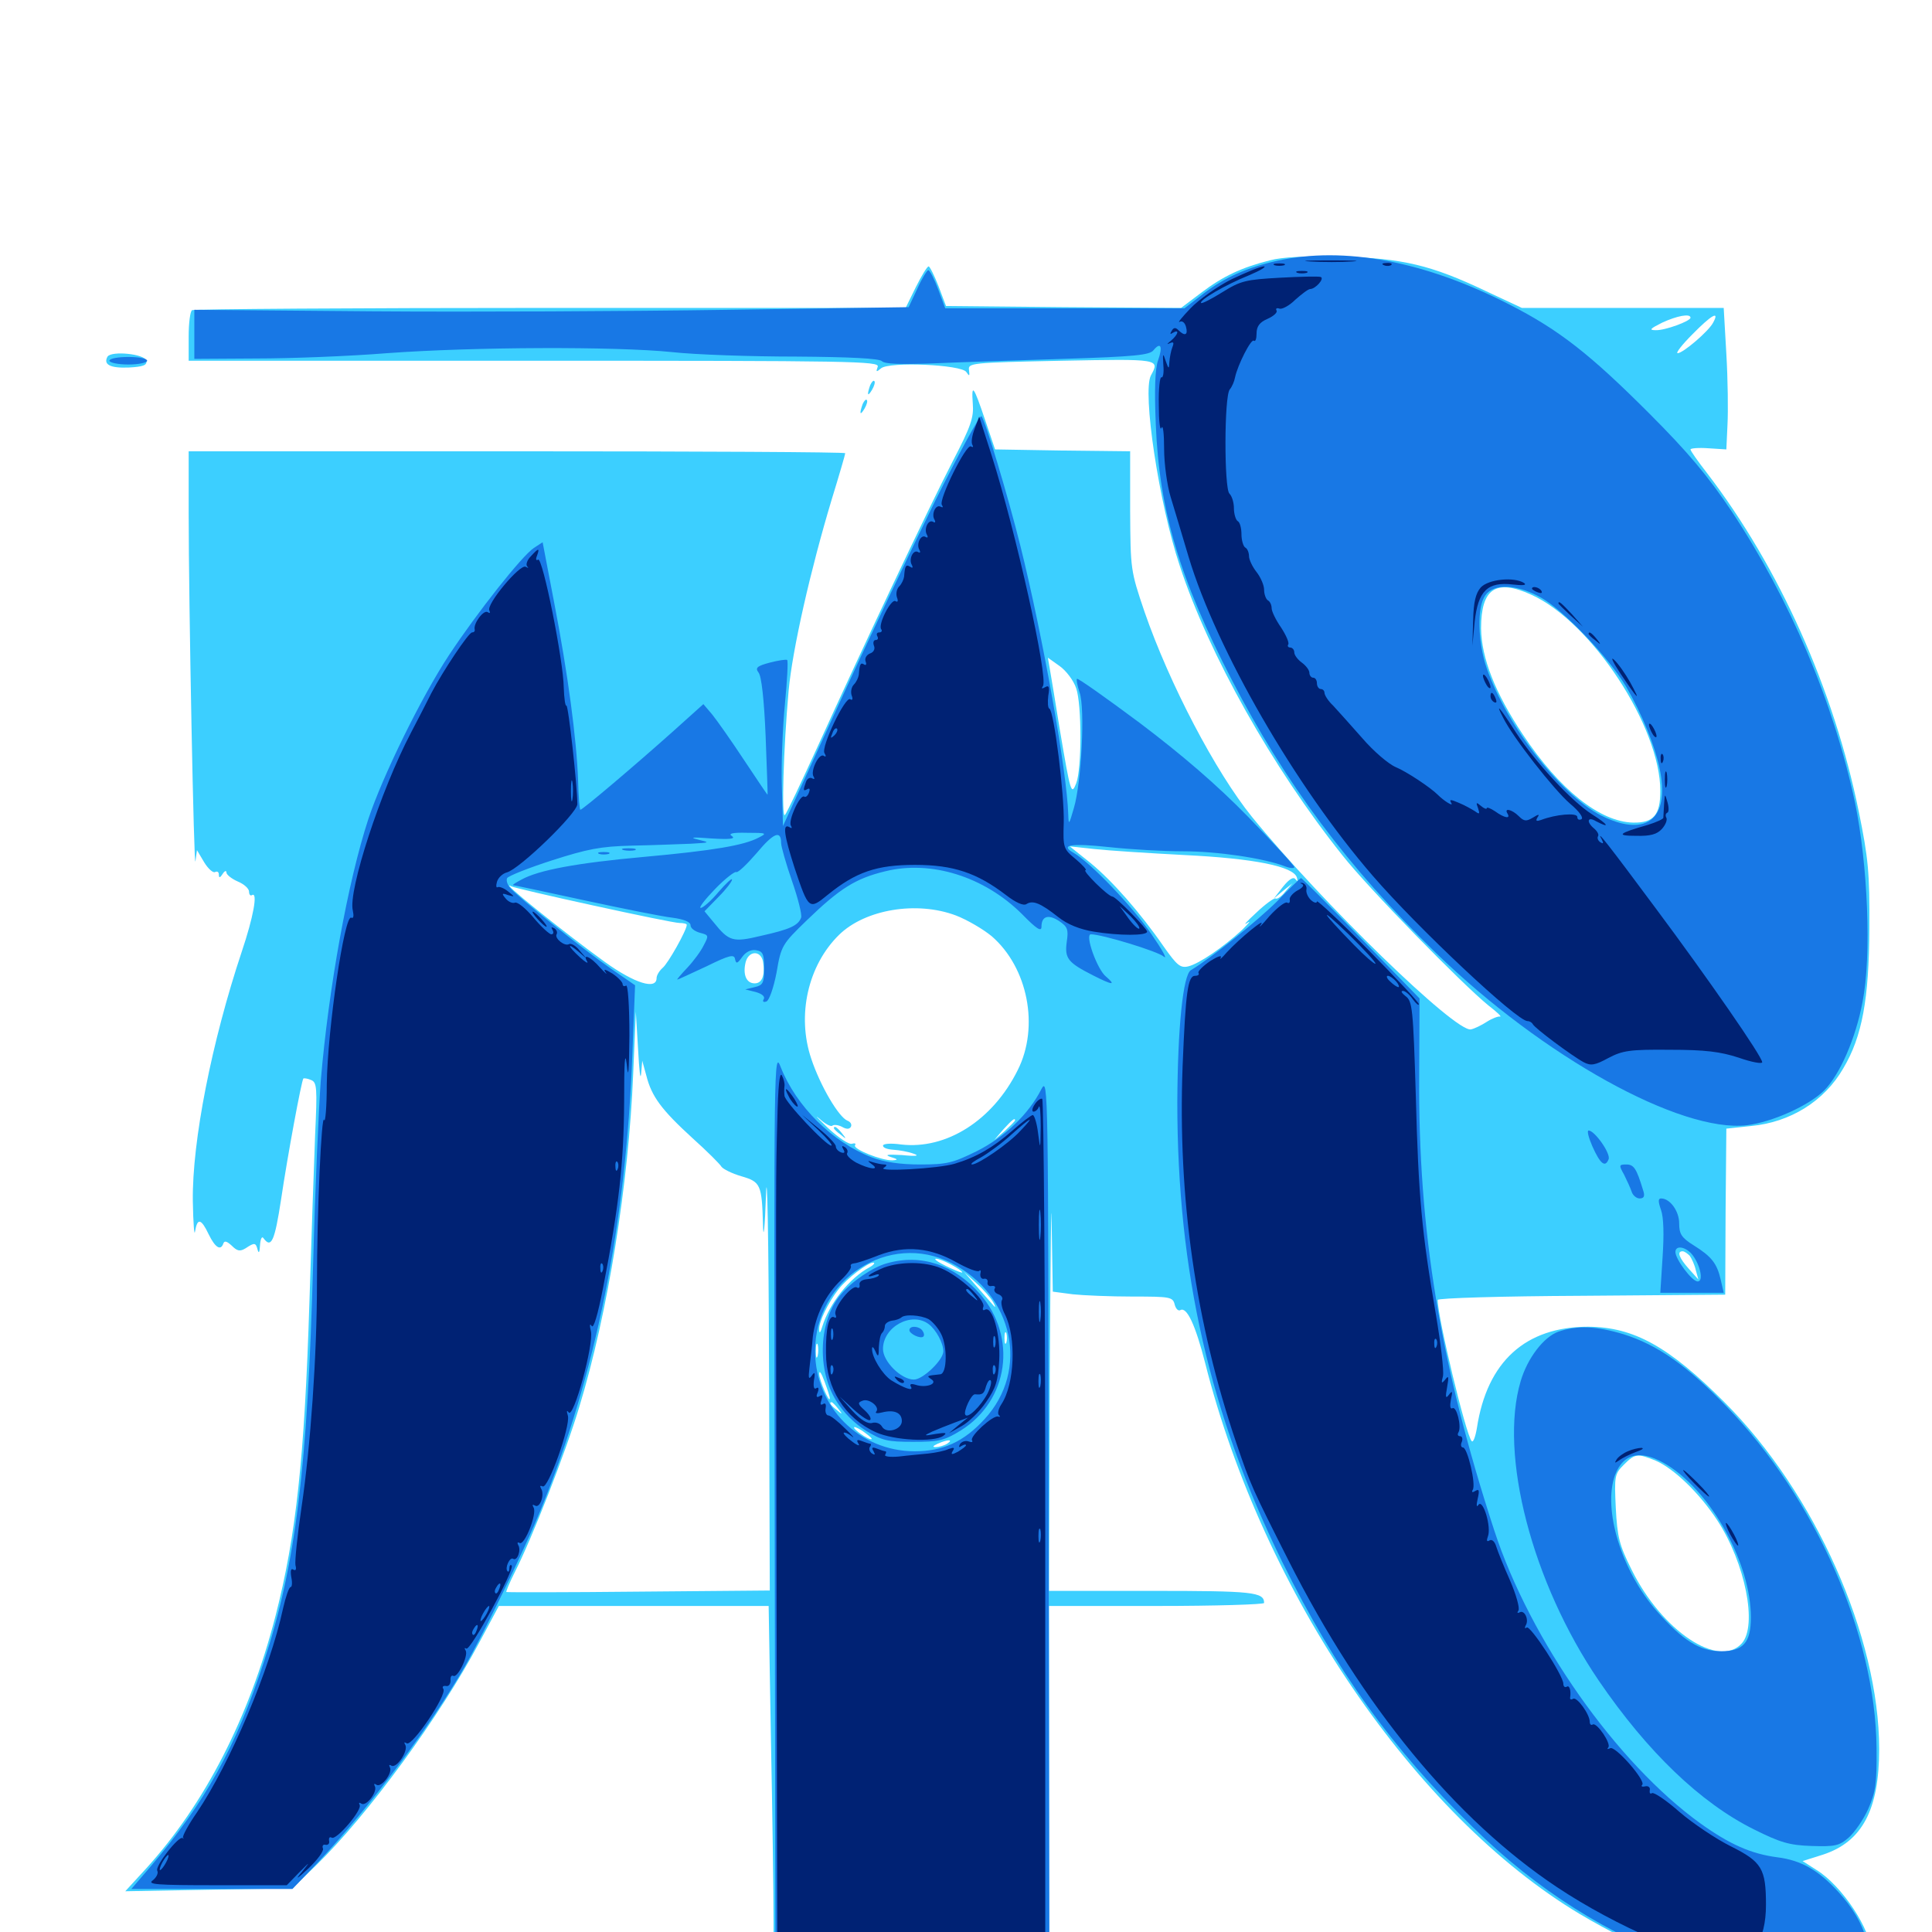 <svg xmlns="http://www.w3.org/2000/svg" viewBox="0 -1000 1000 1000">
	<path fill="#3ccfff" d="M657.227 -865.234C642.578 -861.523 633.008 -857.031 621.68 -848.438L611.328 -840.625L550.586 -841.016L489.648 -841.602L485.742 -851.953C483.594 -857.422 481.25 -862.109 480.664 -862.109C479.883 -862.109 476.953 -857.227 474.023 -851.367L468.75 -840.625H284.961C183.789 -840.625 100.391 -840.039 99.414 -839.453C98.438 -838.867 97.656 -832.812 97.656 -825.781V-813.281H276.562C441.602 -813.281 455.469 -813.086 454.297 -810.156C453.32 -807.422 453.516 -807.227 456.055 -809.375C460.352 -812.891 497.656 -811.328 500.195 -807.422C501.758 -805.078 501.953 -805.273 501.562 -808.398C500.977 -812.109 502.344 -812.305 549.414 -813.281C600.391 -814.258 600.391 -814.258 595.703 -805.664C591.211 -797.07 599.805 -739.453 610.742 -706.836C625.781 -661.133 658.594 -602.734 694.727 -557.422C708.398 -540.039 757.031 -490.43 770.508 -479.492C774.805 -476.172 777.539 -473.633 776.367 -473.828C775.391 -474.023 772.266 -472.852 769.531 -471.094C766.797 -469.336 763.281 -467.578 761.328 -467.188C753.32 -465.625 684.375 -532.617 648.047 -577.148C629.102 -600.586 605.273 -646.094 592.383 -683.398C585.156 -704.688 585.156 -705.273 584.961 -735.547V-766.406L550 -766.797L515.039 -767.383L509.961 -782.422C503.906 -800.391 502.734 -801.953 503.516 -791.016C504.102 -783.984 502.539 -779.297 493.164 -761.328C480.664 -737.109 446.484 -664.844 423.438 -614.062C414.844 -595.312 407.227 -579.102 406.25 -578.125C404.492 -576.367 405.469 -612.109 408.203 -642.578C410.156 -663.867 419.531 -705.078 430.469 -741.406C434.375 -754.102 437.5 -764.844 437.5 -765.43C437.5 -766.016 361.133 -766.406 267.578 -766.406H97.656V-734.57C97.656 -687.695 100.391 -547.656 101.172 -554.297L101.953 -559.961L105.664 -553.711C107.812 -550.195 110.352 -548.047 111.328 -548.633C112.5 -549.219 113.281 -548.633 113.281 -547.266C113.281 -545.508 113.867 -545.508 115.234 -547.656C116.211 -549.219 117.188 -549.609 117.188 -548.438C117.188 -547.266 119.922 -545.117 123.047 -543.75C126.367 -542.383 128.906 -540.039 128.906 -538.477C128.906 -536.914 129.688 -536.133 130.469 -536.719C133.594 -538.477 131.055 -525 125.195 -507.617C109.57 -460.742 99.414 -409.375 99.805 -378.32C100 -366.797 100.586 -359.57 100.977 -362.695C102.148 -369.727 104.102 -369.336 108.008 -361.133C111.328 -354.297 114.258 -352.344 115.625 -356.445C116.211 -358.008 117.578 -357.422 119.922 -355.273C122.852 -352.344 124.219 -352.148 127.148 -353.906C131.836 -357.031 132.422 -356.836 133.398 -352.93C133.984 -350.977 134.375 -351.953 134.57 -355.273C134.766 -358.594 135.547 -360.352 136.328 -359.18C140.43 -353.516 142.188 -357.617 145.508 -379.297C148.828 -401.758 156.055 -440.625 157.031 -441.797C157.422 -441.992 159.18 -441.797 160.938 -441.016C164.062 -439.844 164.258 -437.109 163.086 -412.109C162.5 -397.07 161.133 -358.203 160.156 -325.977C157.617 -245.508 153.32 -205.273 142.578 -163.477C128.906 -110.742 106.055 -66.406 75.586 -32.812L64.844 -21.094L108.008 -21.875L151.367 -22.656L163.672 -34.57C190.234 -60.352 227.93 -111.914 248.047 -149.805L258.203 -168.75H327.93H397.852L399.023 -100C399.805 -62.109 400.391 -19.336 400.391 -5.273V20.703H471.68H542.969V-74.023V-168.75H598.633C629.297 -168.75 654.297 -169.531 654.297 -170.312C654.297 -175.977 648.438 -176.562 596.289 -176.562H542.969L543.359 -289.453C543.75 -351.367 544.141 -386.133 544.336 -366.797L544.922 -331.445L555.273 -330.078C560.742 -329.492 574.805 -328.906 586.133 -328.906C605.664 -328.906 607.031 -328.711 608.008 -324.805C608.594 -322.461 609.961 -321.289 610.938 -321.875C614.258 -323.828 618.75 -314.258 623.828 -294.336C653.906 -175.586 732.227 -60.547 817.578 -9.375C878.32 26.758 943.359 40.43 963.281 21.289C966.602 18.164 968.75 14.062 968.75 11.133C968.555 -0.977 953.516 -24.023 940.039 -32.227L933.008 -36.719L943.555 -40.039C963.867 -46.68 972.656 -63.281 972.656 -94.727C972.656 -152.734 939.453 -227.344 892.578 -274.219C863.672 -303.125 845.703 -313.086 822.07 -313.281C789.648 -313.281 769.727 -295.312 764.453 -260.938C763.672 -256.25 762.5 -253.125 761.719 -254.102C758.789 -257.227 744.141 -317.969 744.141 -327.148C744.141 -328.125 777.539 -329.102 818.555 -329.297L892.969 -329.883L893.164 -372.852L893.555 -415.82L906.445 -417.188C926.758 -419.141 944.336 -430.078 954.102 -447.07C963.867 -463.477 967.383 -482.812 967.578 -519.336C967.773 -548.633 966.992 -555.859 962.109 -579.883C949.219 -643.164 920.898 -706.445 883.594 -755.078C878.906 -761.133 875 -766.602 875 -767.383C875 -767.969 879.102 -768.359 884.375 -767.969L893.555 -767.383L894.141 -780.078C894.531 -787.109 894.336 -803.516 893.555 -816.797L892.188 -840.625H839.844H787.695L769.336 -849.219C740.625 -862.891 726.172 -866.211 694.336 -867.188C675.781 -867.578 663.867 -866.992 657.227 -865.234ZM875 -835.547C875 -833.789 861.719 -828.906 857.031 -829.102C853.32 -829.102 854.102 -829.883 860.352 -833.008C867.969 -836.523 875 -837.891 875 -835.547ZM886.719 -833.008C884.375 -828.516 871.094 -817.188 868.359 -817.188C867.188 -817.188 870.703 -821.68 875.977 -826.953C885.938 -837.109 890.234 -839.453 886.719 -833.008ZM792.578 -692.188C823.828 -678.125 859.375 -623.828 859.375 -590.625C859.375 -578.125 855.859 -574.023 845.312 -574.219C828.125 -574.609 807.227 -591.211 788.281 -619.727C773.828 -641.406 766.797 -659.375 766.602 -674.805C766.602 -695.312 774.219 -700.586 792.578 -692.188ZM557.031 -643.75C559.961 -635.352 559.961 -601.953 557.031 -594.531C554.492 -588.086 554.102 -589.648 548.633 -621.875C546.289 -636.328 543.945 -650.781 543.359 -653.906L542.383 -659.57L548.438 -655.273C551.758 -652.93 555.664 -647.852 557.031 -643.75ZM613.281 -557.422C649.023 -555.664 669.727 -551.562 671.289 -545.703C671.875 -543.75 671.68 -543.555 670.508 -544.922C669.531 -546.289 667.383 -545.117 664.062 -541.016L659.375 -534.961L664.062 -538.867L668.945 -542.773L665.234 -538.477C663.281 -535.938 660.938 -534.375 660.156 -534.961C659.57 -535.352 654.883 -532.031 650.195 -527.539C645.312 -523.047 643.164 -520.703 645.508 -522.266C647.852 -523.828 646.484 -522.266 642.773 -518.555C633.203 -509.766 620.703 -501.172 615.039 -499.805C610.938 -498.828 609.18 -500.391 602.539 -509.766C589.844 -528.125 575.586 -544.141 564.453 -553.32L553.711 -561.914L566.406 -560.547C573.438 -559.766 594.531 -558.398 613.281 -557.422ZM307.422 -531.25C329.688 -526.367 349.609 -522.266 351.758 -522.266C353.711 -522.266 355.469 -521.875 355.469 -521.289C355.469 -518.555 345.703 -501.172 342.969 -499.023C341.211 -497.461 339.844 -495.117 339.844 -493.75C339.844 -487.5 328.516 -491.016 313.281 -501.953C291.602 -517.578 257.227 -545.312 264.648 -541.211C265.82 -540.625 284.961 -536.133 307.422 -531.25ZM494.727 -526.172C500.391 -524.023 508.789 -519.141 513.281 -515.43C532.031 -499.219 538.086 -468.555 526.758 -446.094C513.867 -420.117 489.844 -404.883 466.406 -407.617C460.938 -408.398 457.031 -408.008 457.031 -407.031C457.031 -405.859 459.375 -405.078 462.5 -404.883C465.43 -404.688 469.922 -403.906 472.656 -402.93C476.172 -401.758 474.609 -401.367 466.797 -402.148C459.375 -402.539 457.617 -402.344 460.938 -401.172C464.844 -400 465.039 -399.609 461.914 -399.414C456.445 -399.219 441.211 -405.273 442.578 -407.227C443.164 -408.203 442.383 -408.398 441.016 -408.008C439.453 -407.422 433.984 -411.133 428.516 -416.211C423.047 -421.484 421.094 -423.438 424.219 -420.898C427.148 -418.164 430.273 -416.602 430.859 -417.383C431.641 -417.969 433.789 -417.773 435.742 -416.797C438.086 -415.43 439.648 -415.43 440.43 -416.797C441.016 -417.969 440.234 -419.336 438.672 -419.922C434.18 -421.68 424.609 -437.891 419.922 -451.953C412.305 -474.414 418.164 -500.391 434.375 -516.211C447.852 -529.297 474.414 -533.789 494.727 -526.172ZM394.922 -502.344C396.094 -495.312 394.531 -491.016 390.625 -491.016C386.328 -491.016 384.375 -495.508 385.938 -501.953C387.5 -508.008 393.75 -508.203 394.922 -502.344ZM331.836 -444.141L332.422 -450.977L334.57 -443.164C337.305 -432.422 342.383 -425.586 358.398 -410.938C366.016 -404.102 372.656 -397.461 373.438 -396.094C374.219 -394.922 378.906 -392.578 383.594 -391.211C393.75 -388.281 394.336 -386.914 394.922 -366.016C395.117 -357.422 395.898 -364.062 396.484 -381.641C397.07 -398.242 397.852 -358.984 398.047 -294.336L398.438 -176.758L330.664 -176.172C293.164 -175.781 262.5 -175.781 262.109 -175.977C261.719 -175.977 263.672 -180.664 266.406 -186.133C275.195 -203.32 292.773 -248.242 299.805 -271.68C314.648 -320.312 325.391 -387.305 327.734 -444.141L329.102 -476.367L330.273 -456.836C330.859 -446.094 331.445 -440.43 331.836 -444.141ZM525.391 -420.117C525.391 -419.727 523.047 -417.383 520.117 -414.648L514.648 -409.961L519.336 -415.43C523.828 -420.312 525.391 -421.68 525.391 -420.117ZM493.555 -400C494.336 -400.586 493.164 -401.172 491.016 -400.977C488.867 -400.977 488.281 -400.391 489.844 -399.805C491.211 -399.219 492.969 -399.414 493.555 -400ZM481.055 -397.852C483.398 -398.242 481.055 -398.633 475.586 -398.633C470.312 -398.633 468.164 -398.242 471.289 -397.852C474.219 -397.461 478.516 -397.461 481.055 -397.852ZM874.609 -350C875.586 -348.633 877.148 -345.312 877.734 -342.578L879.102 -337.695L874.219 -343.164C869.141 -348.828 867.773 -352.344 870.898 -352.344C871.875 -352.344 873.438 -351.172 874.609 -350ZM478.125 -349.023C481.055 -349.414 478.125 -349.805 471.68 -349.805C465.234 -349.805 462.891 -349.414 466.406 -349.023C469.922 -348.633 475.195 -348.633 478.125 -349.023ZM492.188 -345.508C495.508 -343.75 498.047 -341.992 498.047 -341.406C498.047 -340.625 486.523 -345.898 484.57 -347.656C482.617 -349.414 487.109 -348.242 492.188 -345.508ZM450.195 -344.141C439.648 -338.477 429.297 -325.391 425.586 -313.281C424.609 -309.961 424.023 -309.57 424.023 -311.914C423.828 -315.82 428.516 -325.586 433.984 -332.617C438.281 -338.281 449.219 -346.484 451.953 -346.484C453.125 -346.484 452.344 -345.312 450.195 -344.141ZM514.062 -325.977C515.234 -323.828 515.43 -323.047 514.453 -324.023C513.477 -325.195 509.57 -329.492 505.859 -333.789L499.023 -341.602L505.469 -335.742C509.18 -332.422 512.891 -328.125 514.062 -325.977ZM520.898 -305.078C520.312 -303.711 519.922 -304.688 519.922 -307.422C519.922 -310.156 520.312 -311.133 520.898 -309.961C521.289 -308.594 521.289 -306.25 520.898 -305.078ZM423.242 -298.242C422.656 -296.289 422.266 -297.461 422.266 -300.586C422.266 -303.906 422.656 -305.273 423.242 -304.102C423.633 -302.734 423.633 -300 423.242 -298.242ZM429.492 -276.172C429.492 -273.242 424.023 -285.547 424.023 -288.867C424.023 -291.016 425.195 -289.258 426.758 -284.961C428.32 -280.664 429.688 -276.758 429.492 -276.172ZM472.852 -288.281C476.758 -288.867 476.562 -289.258 471.094 -290.039C467.188 -290.625 465.43 -290.43 466.602 -289.258C467.578 -288.281 470.312 -287.891 472.852 -288.281ZM433.789 -270.898C436.328 -267.773 436.133 -267.578 433.203 -270.117C429.883 -272.656 428.906 -274.219 430.469 -274.219C430.859 -274.219 432.422 -272.656 433.789 -270.898ZM451.172 -255.273C451.172 -253.906 443.555 -258.594 442.188 -260.742C441.602 -261.914 443.164 -261.328 446.094 -259.57C448.828 -257.617 451.172 -255.859 451.172 -255.273ZM490.234 -252.734C488.672 -251.758 485.938 -250.977 484.375 -250.977C482.422 -250.977 482.812 -251.562 485.352 -252.734C490.625 -255.078 493.75 -255.078 490.234 -252.734ZM475.195 -249.414C476.367 -250 475.391 -250.391 472.656 -250.391C469.922 -250.391 468.945 -250 470.312 -249.414C471.484 -249.023 473.828 -249.023 475.195 -249.414ZM857.031 -243.945C866.406 -239.844 879.492 -227.344 888.867 -213.086C903.32 -191.016 909.766 -158.594 901.562 -149.414C889.648 -136.133 860.156 -155.859 844.531 -187.5C838.086 -200.391 837.109 -204.492 836.328 -219.531C835.547 -235.938 835.742 -237.109 840.43 -241.797C846.289 -247.656 847.461 -247.852 857.031 -243.945ZM431.641 -416.016C431.641 -415.625 433.203 -414.062 435.156 -412.695C438.086 -410.156 438.281 -410.352 435.742 -413.477C433.203 -416.602 431.641 -417.578 431.641 -416.016ZM55.664 -815.43C53.32 -811.328 57.031 -809.375 66.602 -809.766C74.023 -810.156 76.172 -810.938 75.781 -813.281C75 -816.797 57.812 -818.555 55.664 -815.43ZM450.391 -800.586C448.633 -795.508 449.023 -794.336 451.367 -798.242C452.539 -800.195 453.125 -802.344 452.539 -802.734C452.148 -803.32 451.172 -802.344 450.391 -800.586ZM446.484 -790.82C444.727 -785.742 445.117 -784.57 447.461 -788.477C448.633 -790.43 449.219 -792.578 448.633 -792.969C448.242 -793.555 447.266 -792.578 446.484 -790.82Z"/>
	<path fill="#1878e5" d="M661.133 -865.039C645.508 -861.523 633.789 -856.445 622.461 -847.656L613.086 -840.43H551.172H489.258L485.547 -850.391C483.594 -855.664 481.25 -860.156 480.469 -860.156C479.883 -860.156 477.148 -855.859 474.805 -850.586L470.312 -841.016L377.148 -839.648C325.977 -838.867 242.969 -838.477 192.383 -838.867L100.586 -839.648V-826.953V-814.258L132.812 -814.453C150.586 -814.453 180.859 -815.625 200.195 -817.188C245.508 -820.508 318.945 -820.703 347.656 -817.773C359.961 -816.406 389.062 -815.43 412.109 -815.43C440.234 -815.234 455.078 -814.453 456.445 -813.086C458.008 -811.523 466.406 -811.328 482.812 -811.914C495.898 -812.5 526.562 -813.477 550.781 -814.258C587.5 -815.43 595.117 -816.211 597.07 -818.75C600.781 -823.242 601.953 -820.703 599.414 -813.477C597.852 -809.18 597.461 -798.047 598.242 -780.273C600 -735.742 610.547 -700.391 637.5 -648.242C665.234 -594.531 697.656 -550.977 743.359 -506.641C798.828 -452.93 869.727 -413.672 904.102 -417.578C917.188 -419.141 936.328 -427.734 944.141 -435.547C952.344 -443.75 960.547 -462.695 964.062 -481.445C968.75 -505.469 966.797 -552.344 960.156 -584.57C949.023 -636.719 926.367 -690.039 896.289 -735.352C883.984 -753.711 873.633 -766.016 853.516 -786.133C823.047 -816.602 807.227 -829.102 781.25 -842.383C737.5 -864.844 695.703 -872.656 661.133 -865.039ZM798.047 -690.43C809.766 -683.594 832.422 -659.961 841.602 -644.727C849.805 -630.664 857.031 -613.086 859.375 -600.391C863.867 -576.367 852.344 -566.992 830.664 -576.953C809.375 -586.523 780.078 -623.633 769.531 -654.102C764.844 -667.773 764.453 -685.742 768.75 -691.797C773.242 -698.242 785.352 -697.656 798.047 -690.43ZM56.641 -813.281C56.641 -812.305 61.133 -811.328 66.406 -811.328C71.875 -811.328 76.172 -812.305 76.172 -813.281C76.172 -814.453 71.875 -815.234 66.406 -815.234C61.133 -815.234 56.641 -814.453 56.641 -813.281ZM483.984 -740.625C471.68 -715.625 448.828 -667.578 433.398 -633.789L405.273 -572.461L404.688 -592.773C404.297 -603.906 405.078 -623.047 406.25 -635.352C407.422 -647.461 408.008 -658.008 407.422 -658.398C407.031 -658.789 402.93 -658.203 398.438 -657.031C391.797 -655.273 390.82 -654.297 392.578 -651.953C394.141 -650.195 395.508 -637.891 396.289 -618.945C396.875 -602.344 397.461 -588.672 397.266 -588.672C397.07 -588.672 391.602 -596.875 384.961 -606.836C378.516 -616.602 371.094 -627.148 368.555 -630.273L364.062 -635.547L348.633 -621.68C328.516 -603.711 301.562 -580.859 300.391 -580.859C300 -580.859 299.414 -587.695 299.219 -596.094C298.438 -617.578 293.945 -651.172 286.914 -687.695L280.859 -719.336L276.367 -716.406C270.312 -712.5 246.875 -682.812 232.422 -660.938C217.969 -639.062 197.852 -597.852 190.625 -575.977C180.078 -543.75 170.117 -488.867 166.016 -440.43C165.039 -427.344 163.086 -385.156 162.109 -346.68C159.18 -239.844 153.125 -190.234 136.523 -139.648C122.07 -95.703 106.445 -67.383 77.539 -33.398L67.969 -22.266H109.766H151.367L164.844 -36.328C190.43 -63.477 223.047 -106.836 240.625 -137.5C250.586 -154.883 271.289 -197.461 279.883 -218.555C308.398 -288.672 324.023 -366.016 327.344 -455.078L328.711 -490.039L316.211 -498.633C301.562 -508.789 267.773 -535.938 264.062 -540.43C262.5 -542.188 261.914 -544.531 262.5 -545.508C263.281 -546.68 273.633 -550.781 285.742 -554.688C304.102 -560.547 310.742 -561.914 327.148 -562.305C337.891 -562.5 351.562 -563.086 357.422 -563.281C367.578 -563.867 367.773 -563.867 361.328 -565.43C356.445 -566.602 358.594 -566.797 368.164 -566.016C377.734 -565.43 380.859 -565.82 378.906 -567.188C376.758 -568.555 378.906 -569.141 386.719 -568.945C396.875 -568.945 397.266 -568.75 392.578 -566.406C385.156 -562.5 369.727 -559.766 333.008 -556.445C298.438 -553.32 278.711 -549.609 269.922 -544.727C266.992 -543.164 265.039 -541.992 265.625 -541.797C266.211 -541.797 282.812 -538.281 302.539 -533.984C322.461 -529.688 342.773 -525.586 348.047 -525C353.906 -524.219 357.422 -522.852 357.422 -521.094C357.422 -519.531 359.57 -517.969 362.305 -517.188C366.797 -516.016 366.992 -515.82 364.258 -510.742C362.891 -507.812 358.984 -502.539 355.859 -499.219C352.539 -495.703 350.195 -492.969 350.586 -492.969C350.977 -492.969 357.617 -496.094 365.625 -499.805C377.539 -505.664 380.078 -506.25 380.469 -503.516C381.055 -500.977 381.641 -501.172 384.18 -504.688C385.938 -507.227 388.672 -508.594 391.211 -508.203C394.922 -507.617 395.508 -506.25 395.508 -498.828C395.508 -491.211 394.922 -490.039 390.625 -489.062L385.742 -487.891L391.211 -486.523C394.531 -485.547 396.094 -484.18 395.312 -482.812C394.531 -481.641 395.117 -481.055 396.68 -481.641C398.047 -482.031 400.391 -488.477 401.953 -496.68C404.297 -510.547 404.883 -511.328 417.578 -523.633C434.57 -540.039 442.773 -545.312 458.203 -549.023C482.031 -554.883 509.375 -546.289 528.906 -526.953C536.523 -519.141 539.062 -517.578 539.062 -520.312C539.062 -525.781 542.578 -526.953 548.242 -523.242C552.539 -520.312 553.125 -518.945 552.148 -512.5C550.977 -503.906 552.734 -501.758 565.82 -495.117C575.781 -490.039 577.93 -489.844 572.461 -494.531C567.969 -498.047 561.328 -516.406 564.648 -516.406C570.312 -516.406 599.219 -507.617 602.344 -504.883C604.492 -503.125 601.562 -508.398 595.898 -516.602C586.328 -530.664 564.258 -553.711 555.664 -558.594C548.438 -562.695 554.297 -563.672 574.219 -561.523C584.961 -560.352 602.148 -559.375 612.305 -559.375C630.078 -559.375 653.711 -555.859 664.648 -551.758C667.578 -550.586 669.922 -550.391 669.922 -551.172C669.922 -551.953 659.18 -563.672 646.094 -577.148C629.688 -593.945 611.914 -609.18 590.234 -625.586C572.656 -638.672 557.812 -649.219 557.422 -648.633C557.031 -648.242 557.617 -645.117 558.789 -641.602C561.719 -633.398 559.766 -595.117 555.859 -581.836C553.32 -573.047 553.125 -572.656 552.93 -578.32C552.344 -600 539.844 -670.508 528.125 -717.578C521.68 -743.359 509.961 -782.422 508.008 -784.57C507.227 -785.352 496.484 -765.625 483.984 -740.625ZM404.297 -563.672C404.297 -561.914 406.836 -552.93 409.961 -543.945C413.086 -534.961 415.234 -526.367 414.648 -525C413.086 -520.898 408.789 -518.945 393.945 -515.625C379.297 -512.109 377.344 -512.695 369.336 -522.656L364.648 -528.32L371.875 -535.742C375.781 -539.648 378.906 -543.75 378.906 -544.727C378.906 -545.703 375.781 -542.773 371.875 -538.281C368.164 -533.789 363.867 -530.078 362.695 -530.078C361.523 -530.078 364.844 -534.375 370.117 -539.844C375.195 -545.117 380.273 -549.023 381.055 -548.633C381.836 -548.047 386.523 -552.539 391.602 -558.398C400.391 -568.945 404.297 -570.508 404.297 -563.672ZM322.852 -559.961C320.898 -560.547 322.07 -560.938 325.195 -560.938C328.516 -560.938 329.883 -560.547 328.711 -559.961C327.344 -559.57 324.609 -559.57 322.852 -559.961ZM310.156 -558.008C308.789 -558.594 309.766 -558.984 312.5 -558.984C315.234 -558.984 316.211 -558.594 315.039 -558.008C313.672 -557.617 311.328 -557.617 310.156 -558.008ZM661.133 -533.594C650.977 -523.438 626.367 -503.711 616.406 -497.852C612.305 -495.312 609.57 -467.969 609.375 -429.492C609.375 -341.602 626.172 -267.969 663.867 -191.211C691.211 -135.742 720.898 -94.336 762.5 -54.102C795.508 -21.68 832.227 1.367 873.633 16.406C913.281 30.859 950.977 32.617 963.086 20.508C970.898 12.695 966.211 -4.688 951.562 -20.703C941.406 -31.836 932.422 -37.109 919.922 -38.672C906.445 -40.43 895.312 -45.312 880.078 -56.25C836.719 -87.5 791.992 -150.977 773.438 -207.812C745.312 -294.141 733.984 -363.281 734.57 -443.75L734.766 -483.203L704.297 -514.453C687.695 -531.641 673.633 -545.703 673.438 -545.508C673.047 -545.508 667.578 -540.234 661.133 -533.594ZM400.977 -218.75L401.367 19.336L472.266 20.117L543.164 21.094L542.773 -210.938C542.578 -436.328 542.578 -442.969 539.062 -436.328C532.422 -423.242 519.922 -411.328 505.469 -404.102C493.164 -398.047 490.039 -397.266 476.367 -397.266C466.016 -397.266 457.812 -398.438 451.172 -400.977C430.859 -408.789 412.109 -427.344 404.102 -447.656C400.586 -456.641 400.586 -451.953 400.977 -218.75ZM492.383 -346.289C524.609 -329.883 533.008 -290.82 509.57 -265.43C498.828 -253.711 488.086 -248.828 473.438 -248.828C444.727 -248.828 422.07 -271.68 421.875 -300.586C421.875 -337.891 460.156 -362.695 492.383 -346.289ZM458.984 -346.094C451.758 -344.141 440.82 -336.719 435.156 -329.883C423.828 -316.602 422.656 -291.211 432.812 -275C436.328 -269.141 442.188 -263.281 448.047 -259.57C456.641 -254.297 459.375 -253.711 472.656 -253.711C485.938 -253.711 488.672 -254.297 497.266 -259.57C522.07 -275 526.758 -307.812 507.227 -330.273C493.75 -345.508 476.562 -351.172 458.984 -346.094ZM480.664 -314.648C484.57 -311.719 488.281 -304.688 488.281 -300.586C488.281 -296.094 477.734 -285.938 473.047 -285.938C466.406 -285.938 457.031 -295.312 457.031 -301.758C457.031 -313.281 471.875 -321.289 480.664 -314.648ZM470.703 -311.523C470.703 -309.57 476.562 -306.836 477.93 -308.203C478.516 -308.789 478.32 -309.961 477.539 -311.133C475.977 -313.672 470.703 -314.062 470.703 -311.523ZM824.219 -406.641C828.32 -397.461 830.859 -395.508 832.617 -400C833.789 -402.93 825.391 -414.844 822.266 -414.844C821.289 -414.844 822.266 -411.133 824.219 -406.641ZM840.625 -391.992C842.188 -388.867 843.945 -384.961 844.531 -383.203C845.117 -381.25 847.07 -379.688 848.633 -379.688C850.977 -379.688 851.562 -380.859 850.391 -384.18C847.07 -395.117 845.703 -397.266 841.797 -397.266C837.891 -397.266 837.891 -396.875 840.625 -391.992ZM859.766 -373.633C861.133 -369.727 861.328 -360.742 860.547 -349.219L859.375 -330.859H875.781H892.188L890.625 -337.695C888.672 -346.094 885.938 -349.609 876.562 -355.469C870.312 -359.375 869.141 -361.328 869.141 -366.797C869.141 -373.047 864.453 -379.688 859.766 -379.688C858.203 -379.688 858.203 -378.125 859.766 -373.633ZM875.586 -350.977C879.883 -345.898 882.031 -336.719 878.711 -336.719C875.781 -336.719 867.188 -348.242 867.188 -351.953C867.188 -355.469 872.07 -354.883 875.586 -350.977ZM806.641 -310.742C799.023 -308.008 790.625 -297.07 787.109 -285.156C775.781 -247.266 792.969 -180.859 827.539 -130.078C852.734 -93.164 880.273 -66.797 907.812 -53.125C921.484 -46.289 926.172 -44.922 937.5 -44.531C949.609 -44.141 951.953 -44.531 956.836 -48.828C959.766 -51.367 964.453 -58.008 966.992 -63.672C970.898 -72.656 971.484 -76.953 971.289 -95.508C970.703 -153.711 939.844 -224.219 893.75 -271.875C873.047 -293.359 857.812 -303.906 840.43 -309.375C826.172 -313.672 816.602 -314.062 806.641 -310.742ZM863.477 -241.406C886.328 -226.758 906.25 -190.43 906.25 -162.891C906.25 -149.805 902.344 -145.312 890.82 -145.312C879.883 -145.312 871.094 -150.781 857.617 -166.016C839.258 -186.914 829.492 -218.75 835.938 -236.523C840.43 -248.242 849.805 -250 863.477 -241.406Z"/>
	<path fill="#002274" d="M678.32 -864.648C672.07 -865.039 676.758 -865.234 688.477 -865.234C700.391 -865.234 705.469 -865.039 699.805 -864.648C694.141 -864.258 684.57 -864.258 678.32 -864.648ZM659.766 -862.695C658.398 -863.281 659.375 -863.672 662.109 -863.672C664.844 -863.672 665.82 -863.281 664.648 -862.695C663.281 -862.305 660.938 -862.305 659.766 -862.695ZM716.406 -862.695C714.844 -863.281 715.43 -863.867 717.578 -863.867C719.727 -864.062 720.898 -863.477 720.117 -862.891C719.531 -862.305 717.773 -862.109 716.406 -862.695ZM637.5 -855.469C630.078 -851.758 620.508 -844.922 616.211 -840.43C611.914 -835.938 609.375 -832.812 610.547 -833.398C611.914 -834.18 613.281 -833.008 613.867 -830.859C615.039 -826.562 613.281 -825.781 609.961 -829.102C608.398 -830.664 607.422 -830.469 606.445 -828.711C605.469 -827.148 605.664 -826.758 607.031 -827.734C610.742 -829.883 609.766 -826.758 606.055 -823.633C604.102 -822.07 603.711 -821.484 605.273 -822.266C607.422 -823.242 607.812 -822.852 606.836 -820.312C606.055 -818.359 605.469 -815.039 605.273 -812.695C605.078 -808.789 604.883 -808.789 603.32 -813.281C601.953 -817.578 601.758 -817.188 602.148 -810.938C602.539 -807.031 601.953 -804.297 601.172 -804.688C600.391 -805.273 599.609 -798.828 599.805 -790.43C599.805 -782.031 600.391 -776.758 601.172 -778.516C601.953 -780.469 602.539 -775.586 602.539 -767.773C602.539 -759.961 604.102 -748.828 605.859 -742.969C607.617 -737.109 611.914 -723.047 615.234 -711.719C629.688 -663.672 670.508 -592.969 710.547 -546.68C733.984 -519.531 785.156 -471.484 790.625 -471.484C791.797 -471.484 792.969 -470.703 793.359 -469.922C794.141 -467.969 813.867 -453.32 819.727 -450.195C823.438 -448.242 825.586 -448.633 832.422 -452.344C839.844 -456.25 843.555 -456.836 864.258 -456.641C882.617 -456.641 890.43 -455.664 900 -452.539C906.641 -450.195 912.109 -449.219 912.109 -450.195C912.109 -453.125 883.789 -493.945 856.836 -530.078C832.617 -562.695 825.586 -571.68 829.102 -565.43C830.078 -563.477 829.883 -563.086 828.32 -564.062C827.148 -564.844 826.562 -566.211 827.148 -567.188C827.734 -567.969 826.758 -569.727 825.195 -571.094C820.898 -574.609 821.68 -577.539 825.977 -575C833.789 -570.898 832.422 -573.242 824.023 -578.516C813.281 -585.352 794.727 -605.469 784.766 -620.703C775.977 -634.375 773.633 -636.914 778.125 -628.32C783.203 -618.164 804.297 -591.211 812.695 -583.984C817.383 -580.078 819.727 -576.758 818.555 -575.977C817.383 -575.391 816.406 -575.781 816.406 -577.148C816.406 -579.492 805.273 -578.516 797.656 -575.586C795.312 -574.805 794.727 -575 795.703 -576.758C797.07 -578.711 796.484 -578.711 793.359 -576.758C790.039 -574.805 788.867 -574.805 786.133 -577.539C782.617 -581.055 778.32 -582.031 780.273 -578.906C782.031 -575.977 778.711 -576.562 773.828 -580.078C771.484 -581.641 769.531 -582.422 769.531 -581.641C769.531 -581.055 768.164 -581.445 766.602 -582.812C764.062 -584.961 763.867 -584.766 765.039 -581.641C766.016 -578.711 765.82 -578.32 763.477 -580.078C761.914 -581.055 758.203 -583.203 755.273 -584.375C750.781 -586.328 750 -586.328 751.172 -584.375C752.539 -582.227 747.461 -585.352 744.141 -588.672C740.43 -592.383 728.125 -600.586 722.461 -602.93C718.75 -604.492 710.938 -611.133 705.078 -617.969C699.219 -624.609 692.383 -632.227 690.039 -634.766C687.5 -637.109 685.547 -640.234 685.547 -641.406C685.547 -642.383 684.766 -643.359 683.594 -643.359C682.617 -643.359 681.641 -644.727 681.641 -646.289C681.641 -647.852 680.859 -649.219 679.688 -649.219C678.711 -649.219 677.734 -650.391 677.734 -651.758C677.734 -653.125 675.977 -655.469 673.828 -657.031C671.68 -658.594 669.922 -660.938 669.922 -662.305C669.922 -663.672 668.945 -664.844 667.773 -664.844C666.797 -664.844 666.211 -665.625 666.797 -666.406C667.383 -667.383 665.625 -671.289 663.086 -675.195C660.352 -679.102 658.203 -683.594 658.203 -685.156C658.203 -686.719 657.422 -688.672 656.25 -689.258C655.273 -689.844 654.297 -692.383 654.297 -694.727C654.297 -697.07 652.539 -701.172 650.391 -703.906C648.242 -706.641 646.484 -710.352 646.484 -712.109C646.484 -713.867 645.703 -716.016 644.531 -716.602C643.555 -717.188 642.578 -720.312 642.578 -723.438C642.578 -726.562 641.797 -729.688 640.625 -730.273C639.648 -730.859 638.672 -733.984 638.672 -736.914C638.672 -739.844 637.695 -743.164 636.328 -744.531C633.594 -747.266 633.594 -794.922 636.523 -798.438C637.695 -799.805 638.867 -802.539 639.258 -804.688C640.625 -811.133 647.656 -825 649.023 -823.633C649.805 -823.047 650.391 -824.609 650.391 -827.344C650.391 -831.055 651.953 -833.203 656.055 -834.961C659.18 -836.328 661.328 -838.281 660.742 -839.258C660.156 -840.234 660.742 -840.82 662.305 -840.234C663.672 -839.844 667.383 -841.797 670.508 -844.922C673.828 -847.852 677.148 -850.391 678.125 -850.391C680.859 -850.391 685.742 -855.859 683.594 -856.641C682.617 -857.031 673.047 -856.836 662.5 -856.25C644.922 -855.273 642.188 -854.688 632.812 -848.828C627.148 -845.312 622.266 -842.773 621.68 -843.164C620.508 -844.531 634.18 -852.539 646.289 -857.422C652.344 -859.961 655.859 -862.109 654.102 -862.109C652.344 -862.109 644.922 -858.984 637.5 -855.469ZM623.438 -839.844C622.461 -839.258 621.094 -839.648 620.703 -840.82C620.312 -841.992 618.359 -840.82 616.211 -838.281C614.062 -835.742 613.672 -834.766 615.039 -836.133C616.406 -837.305 618.75 -837.891 620.117 -837.5C621.484 -836.914 623.242 -837.5 624.219 -838.867C625 -840.234 624.805 -840.82 623.438 -839.844ZM671.484 -858.789C670.117 -859.375 671.094 -859.766 673.828 -859.766C676.562 -859.766 677.539 -859.375 676.367 -858.789C675 -858.398 672.656 -858.398 671.484 -858.789ZM504.492 -778.125C503.125 -774.609 502.539 -770.898 503.32 -769.727C503.906 -768.555 503.711 -768.359 502.539 -768.945C500.195 -770.508 485.742 -741.406 487.5 -738.672C488.281 -737.5 488.086 -737.109 486.914 -737.695C484.375 -739.258 481.836 -733.789 483.789 -730.859C484.375 -729.688 483.984 -729.297 483.008 -729.883C480.469 -731.445 477.93 -725.977 479.883 -723.047C480.469 -721.875 480.078 -721.484 479.102 -722.07C476.562 -723.633 474.023 -718.164 475.977 -715.234C476.562 -714.062 476.172 -713.672 475.195 -714.258C472.656 -715.82 470.117 -710.352 472.07 -707.422C472.656 -706.055 472.266 -705.859 471.094 -706.641C468.945 -708.008 468.359 -707.227 467.969 -701.562C467.773 -700.195 466.797 -697.852 465.43 -696.484C464.062 -695.117 463.672 -692.578 464.258 -690.82C465.039 -688.867 464.648 -688.086 463.477 -688.867C461.328 -690.234 454.492 -677.148 456.055 -674.414C456.836 -673.438 456.25 -672.656 455.078 -672.656C453.906 -672.656 453.516 -671.875 454.102 -670.703C454.688 -669.727 454.492 -668.75 453.32 -668.75C452.148 -668.75 451.758 -667.383 452.344 -665.82C453.125 -664.062 452.148 -662.305 450.195 -661.719C448.438 -660.938 447.461 -659.18 448.047 -657.617C448.633 -656.055 448.242 -655.469 447.266 -656.055C445.508 -657.227 444.922 -656.445 444.531 -650.781C444.336 -649.414 443.359 -647.07 441.992 -645.703C440.625 -644.336 440.234 -641.797 440.82 -640.039C441.602 -638.086 441.211 -637.305 440.039 -638.086C437.5 -639.648 424.805 -613.281 426.758 -610.156C427.734 -608.594 427.539 -608.008 426.367 -608.789C423.828 -610.352 419.336 -600.781 421.094 -598.047C421.875 -596.875 421.484 -596.484 420.508 -597.07C419.336 -597.852 417.773 -597.07 417.188 -595.312C415.625 -591.016 415.625 -590.234 417.969 -591.602C419.141 -592.188 419.336 -591.406 418.75 -589.844C418.164 -588.086 416.992 -587.109 416.211 -587.695C414.062 -588.867 407.812 -575.195 409.375 -572.656C410.156 -571.289 409.766 -571.094 408.594 -571.875C404.883 -574.023 405.859 -567.578 411.328 -550.586C418.555 -529.102 418.75 -528.906 428.516 -536.914C442.969 -548.633 453.711 -552.344 473.633 -552.344C493.359 -552.344 505.664 -548.242 520.703 -536.719C525.781 -532.812 529.688 -531.055 531.25 -532.031C534.57 -534.18 538.477 -532.617 547.656 -525.391C552.539 -521.484 558.984 -518.945 566.211 -517.773C579.297 -515.625 593.75 -515.625 593.75 -517.773C593.75 -519.336 577.539 -535.938 575.781 -535.938C573.633 -535.938 559.766 -549.609 561.914 -549.609C562.695 -549.609 560.547 -552.148 556.836 -555.273C550.391 -560.547 550.195 -561.133 550.586 -574.219C550.977 -588.867 545.508 -632.227 543.164 -633.203C542.383 -633.398 542.188 -636.523 542.578 -639.844C543.359 -644.336 542.969 -645.508 541.016 -644.336C539.258 -643.359 538.867 -643.555 539.844 -644.922C542.578 -649.414 525.977 -724.219 513.281 -764.258L506.836 -784.375ZM431.836 -619.336C429.883 -617.578 429.688 -617.773 430.859 -620.508C431.445 -622.461 432.617 -623.438 433.203 -622.852C433.789 -622.266 433.203 -620.703 431.836 -619.336ZM589.648 -519.336C589.062 -518.945 586.523 -521.289 583.984 -524.805L579.492 -531.055L585.156 -525.781C588.086 -522.852 590.234 -519.922 589.648 -519.336ZM274.805 -712.109C272.852 -710.156 272.07 -707.812 272.852 -706.836C273.828 -706.055 273.438 -705.859 272.07 -706.641C269.141 -708.203 251.367 -686.914 253.32 -683.984C253.906 -682.617 253.516 -682.422 252.344 -683.203C250.195 -684.375 244.922 -677.148 245.703 -674.219C245.898 -673.242 245.312 -672.656 244.336 -672.656C242.578 -672.656 229.297 -652.734 223.242 -641.211C221.289 -637.305 216.602 -628.125 212.695 -620.703C197.07 -591.016 180.078 -538.867 182.617 -528.711C183.203 -525.977 183.008 -524.414 181.836 -525C178.32 -527.148 169.531 -467.383 169.141 -438.867C169.141 -426.953 168.359 -418.555 167.773 -420.312C166.406 -424.219 164.062 -372.461 164.062 -335.938C164.062 -298.438 160.742 -251.367 156.055 -219.727C153.906 -205.273 152.539 -191.797 152.93 -189.844C153.516 -187.695 153.125 -186.914 151.953 -187.5C150.586 -188.477 150.195 -187.109 150.781 -183.594C151.367 -180.859 151.172 -178.516 150.391 -178.516C149.609 -178.516 147.852 -173.438 146.484 -167.383C139.648 -135.547 118.945 -87.109 101.953 -61.914C97.461 -55.469 94.336 -49.609 94.727 -48.828C95.312 -48.242 95.117 -48.047 94.531 -48.633C92.578 -50 79.883 -33.789 81.445 -31.641C82.031 -30.469 81.055 -28.32 79.102 -26.758C75.977 -24.609 80.859 -24.219 111.914 -24.219H148.438L154.688 -30.664C160.742 -36.719 160.742 -36.719 156.25 -31.055C152.539 -26.758 153.516 -27.148 159.766 -33.008C164.258 -37.305 167.578 -41.797 167.188 -43.164C166.602 -44.531 167.188 -45.508 168.555 -45.117C169.922 -44.922 170.703 -45.898 170.312 -47.266C170.117 -48.828 170.703 -49.414 171.68 -48.828C174.023 -47.266 187.695 -63.281 186.133 -65.82C185.547 -66.992 185.938 -67.188 187.109 -66.406C189.648 -64.844 195.703 -72.852 193.945 -75.586C193.359 -76.758 193.75 -76.953 194.922 -76.172C197.461 -74.609 203.516 -82.617 201.758 -85.352C201.172 -86.523 201.562 -86.719 202.539 -86.133C205.273 -84.375 211.523 -93.945 209.766 -96.875C208.984 -98.242 209.18 -98.438 210.547 -97.656C213.281 -95.898 231.445 -122.656 229.492 -125.781C228.711 -126.953 229.297 -127.539 230.859 -127.344C232.227 -126.953 233.203 -128.32 233.203 -130.078C233.008 -132.031 233.594 -133.008 234.57 -132.617C236.719 -131.055 242.578 -142.969 241.016 -145.703C240.234 -146.875 240.43 -147.266 241.406 -146.68C243.555 -145.508 266.602 -187.891 264.844 -189.648C264.258 -190.43 263.672 -189.648 263.672 -188.281C263.672 -186.914 263.281 -186.133 262.695 -186.719C261.133 -188.281 263.867 -194.336 265.625 -193.164C267.773 -191.797 269.922 -197.852 268.164 -200.391C267.578 -201.562 267.969 -201.953 268.945 -201.367C271.484 -199.805 278.125 -216.602 276.172 -219.727C275.391 -221.094 275.586 -221.484 276.953 -220.703C279.492 -219.141 282.031 -226.367 280.078 -229.492C279.297 -230.859 279.492 -231.25 280.859 -230.664C283.594 -228.906 295.312 -261.719 293.945 -267.188C293.164 -269.727 293.359 -270.312 294.336 -268.945C296.875 -265.43 307.422 -304.297 305.859 -310.938C305.078 -314.062 305.273 -315.234 306.25 -313.672C307.227 -312.109 309.375 -319.336 312.109 -333.203C320.508 -376.367 322.852 -398.047 323.047 -429.492C323.047 -450.195 323.438 -456.836 324.414 -449.023C325.195 -440.625 325.586 -444.922 325.781 -464.062C325.781 -479.492 325 -490.625 324.023 -489.844C323.047 -489.258 322.266 -489.648 322.266 -490.625C322.266 -491.602 319.922 -494.141 316.992 -496.094C313.086 -498.438 312.109 -498.633 313.477 -496.68C314.648 -495.117 313.281 -496.289 310.547 -499.219C305.664 -504.883 301.367 -506.641 303.906 -502.344C304.688 -500.977 302.93 -501.953 300.195 -504.492C293.75 -510.352 293.164 -512.695 299.414 -507.422L303.711 -503.711L300 -508.008C298.047 -510.547 295.508 -511.914 294.531 -511.328C292.383 -509.961 286.914 -514.258 288.086 -516.406C288.672 -517.383 288.086 -518.75 286.914 -519.531C285.352 -520.312 285.156 -520.117 285.938 -518.75C286.719 -517.383 286.523 -516.406 285.352 -516.406C284.375 -516.406 280.078 -520.312 276.172 -525C272.266 -529.688 267.969 -533.203 266.602 -532.812C265.43 -532.227 263.086 -533.203 261.719 -534.961C259.57 -537.5 259.766 -537.891 262.891 -536.719C266.602 -535.742 266.602 -535.742 262.891 -538.672C260.938 -540.234 258.594 -541.211 257.617 -540.82C256.836 -540.234 256.641 -541.602 257.227 -543.555C257.812 -545.703 260.156 -547.852 262.305 -548.438C268.75 -550 298.828 -579.102 298.828 -583.789C298.828 -593.164 294.141 -635.352 293.164 -634.766C292.578 -634.375 291.992 -638.477 291.797 -644.141C291.602 -658.203 280.859 -711.719 278.516 -710.352C277.539 -709.57 277.148 -710.547 277.93 -712.305C279.492 -716.602 278.711 -716.406 274.805 -712.109ZM296.289 -586.328C295.898 -583.789 295.508 -585.742 295.508 -590.625C295.508 -595.508 295.898 -597.461 296.289 -595.117C296.68 -592.578 296.68 -588.672 296.289 -586.328ZM319.727 -394.922C319.141 -393.359 318.555 -393.945 318.555 -396.094C318.359 -398.242 318.945 -399.414 319.531 -398.633C320.117 -398.047 320.312 -396.289 319.727 -394.922ZM311.914 -342.188C311.328 -340.625 310.742 -341.211 310.742 -343.359C310.547 -345.508 311.133 -346.68 311.719 -345.898C312.305 -345.312 312.5 -343.555 311.914 -342.188ZM258.398 -177.539C257.812 -175.781 256.836 -174.805 256.445 -175.391C255.859 -175.977 256.055 -177.148 256.836 -178.32C258.594 -181.445 259.766 -180.859 258.398 -177.539ZM251.953 -164.844C250.781 -162.695 249.414 -160.938 248.828 -160.938C248.438 -160.938 248.828 -162.695 250 -164.844C251.172 -166.992 252.539 -168.75 253.125 -168.75C253.516 -168.75 253.125 -166.992 251.953 -164.844ZM246.68 -156.055C246.094 -154.297 245.117 -153.32 244.727 -153.906C244.141 -154.492 244.336 -155.664 245.117 -156.836C246.875 -159.961 248.047 -159.375 246.68 -156.055ZM85.938 -35.938C84.766 -33.789 83.398 -32.031 82.812 -32.031C82.422 -32.031 82.812 -33.789 83.984 -35.938C85.156 -38.086 86.523 -39.844 87.109 -39.844C87.5 -39.844 87.109 -38.086 85.938 -35.938ZM766.406 -695.898C763.867 -692.969 762.695 -688.477 762.5 -678.906L762.109 -665.82L763.281 -678.125C765.039 -694.141 769.922 -699.023 783.008 -697.461C788.281 -696.875 790.43 -697.07 788.867 -698.242C783.594 -701.562 770.312 -700.195 766.406 -695.898ZM792.969 -695.312C792.969 -696.875 796.68 -696.094 797.852 -694.141C798.438 -692.969 797.656 -692.773 796.094 -693.359C794.336 -693.945 792.969 -694.922 792.969 -695.312ZM806.641 -687.695C806.641 -687.305 809.57 -684.57 813.086 -681.25L819.336 -675.586L813.672 -682.031C808.203 -687.891 806.641 -689.258 806.641 -687.695ZM822.266 -671.875C822.266 -671.484 823.828 -669.922 825.781 -668.555C828.711 -666.016 828.906 -666.211 826.367 -669.336C823.828 -672.461 822.266 -673.438 822.266 -671.875ZM838.867 -651.172C848.047 -637.5 849.609 -636.133 843.75 -646.875C841.211 -651.367 837.5 -656.641 835.352 -658.594C833.398 -660.352 834.961 -657.031 838.867 -651.172ZM767.578 -650.195C767.578 -649.219 768.555 -646.875 769.531 -645.312C770.508 -643.75 771.484 -643.359 771.484 -644.336C771.484 -645.508 770.508 -647.656 769.531 -649.219C768.555 -650.781 767.578 -651.367 767.578 -650.195ZM771.484 -639.648C771.484 -638.477 772.266 -637.109 773.438 -636.523C774.609 -635.938 774.805 -636.719 774.219 -638.281C772.852 -641.797 771.484 -642.383 771.484 -639.648ZM853.516 -624.805C853.516 -623.828 854.492 -621.484 855.469 -619.922C856.445 -618.359 857.422 -617.969 857.422 -618.945C857.422 -620.117 856.445 -622.266 855.469 -623.828C854.492 -625.391 853.516 -625.977 853.516 -624.805ZM859.57 -607.031C859.57 -604.883 860.156 -604.297 860.742 -605.859C861.328 -607.227 861.133 -608.984 860.547 -609.57C859.961 -610.352 859.375 -609.18 859.57 -607.031ZM861.719 -596.484C861.719 -592.773 862.109 -591.211 862.695 -593.164C863.086 -594.922 863.086 -598.047 862.695 -600C862.109 -601.758 861.719 -600.195 861.719 -596.484ZM861.328 -583.789C861.133 -580.664 860.938 -577.344 860.938 -576.758C861.133 -576.172 857.422 -574.414 852.93 -573.047C837.305 -568.555 836.328 -567.383 846.875 -567.383C854.297 -567.188 857.617 -568.164 860.156 -570.898C862.109 -573.047 863.086 -575.586 862.5 -576.758C861.914 -577.734 862.109 -578.906 862.891 -579.297C863.867 -579.492 863.867 -582.031 863.086 -584.766C861.719 -589.453 861.719 -589.453 861.328 -583.789ZM856.445 -571.094C858.008 -573.438 857.227 -573.438 853.516 -571.094C851.758 -569.922 851.562 -569.141 852.93 -569.141C854.102 -569.141 855.859 -570.117 856.445 -571.094ZM674.023 -542.383C675.195 -541.797 674.219 -540.43 671.484 -539.062C669.141 -537.695 667.188 -535.547 667.578 -534.18C667.773 -532.812 667.188 -532.227 666.211 -532.812C665.234 -533.398 661.133 -530.273 657.031 -525.781C653.125 -521.094 650.977 -519.141 652.539 -521.289C655.859 -525.977 641.602 -514.258 634.961 -507.031C632.422 -504.102 631.055 -502.93 631.836 -504.297C632.617 -505.859 630.078 -504.883 626.367 -502.539C622.656 -500 619.922 -497.266 620.312 -496.484C620.898 -495.508 620.117 -494.922 618.555 -494.922C614.844 -494.922 613.672 -486.719 612.109 -448.047C609.57 -380.078 618.75 -315.43 640.039 -252.734C647.266 -231.445 648.242 -229.297 666.992 -192.188C705.273 -116.602 753.32 -58.203 805.859 -23.242C836.328 -2.93 877.539 14.844 893.945 14.844C906.836 14.844 914.062 4.688 914.062 -14.062C914.062 -32.812 911.914 -36.328 895.898 -44.336C888.086 -48.242 876.172 -56.25 869.336 -62.109C862.5 -68.164 856.055 -72.461 855.078 -71.875C854.102 -71.289 853.711 -71.875 853.906 -73.438C854.297 -74.805 853.125 -75.781 851.562 -75.391C850 -75 849.219 -75.391 850 -76.172C852.148 -78.125 835.938 -96.68 833.398 -95.117C832.031 -94.531 831.641 -94.531 832.422 -95.508C834.18 -97.266 826.562 -108.594 824.414 -107.422C823.633 -106.836 822.852 -107.422 822.852 -108.789C822.852 -112.695 816.211 -121.875 814.258 -120.703C813.281 -120.117 812.5 -120.312 812.695 -121.289C813.281 -125 812.305 -127.93 810.938 -126.953C809.961 -126.367 809.18 -127.148 809.18 -128.516C809.18 -132.617 792.188 -158.789 790.234 -157.617C789.258 -156.836 789.062 -157.422 789.648 -158.594C791.602 -161.523 789.062 -166.992 786.523 -165.43C785.352 -164.844 785.156 -165.234 785.938 -166.406C786.719 -167.578 784.766 -174.609 781.641 -181.836C778.32 -189.258 775.195 -197.07 774.414 -199.609C773.633 -202.148 772.266 -203.32 771.094 -202.734C769.531 -201.758 769.336 -202.539 770.117 -204.688C772.07 -209.57 767.578 -224.414 765.234 -221.094C764.258 -219.531 764.062 -220.898 764.844 -224.219C765.82 -228.516 765.625 -229.492 763.672 -228.32C762.109 -227.344 761.523 -227.539 762.305 -228.906C764.062 -231.641 759.57 -250.781 757.227 -250.781C756.25 -250.781 755.859 -252.148 756.641 -253.711C757.227 -255.273 756.836 -256.641 755.664 -256.641C754.492 -256.641 754.297 -257.617 754.883 -258.594C756.641 -261.523 753.906 -272.461 751.758 -271.094C750.586 -270.508 750.391 -272.266 750.977 -275.586C751.953 -279.883 751.758 -280.469 750 -278.125C748.242 -275.781 748.047 -276.758 749.023 -282.031C750 -287.5 749.805 -288.281 748.047 -285.938C746.094 -283.594 745.898 -283.984 746.875 -287.695C747.461 -290.43 745.703 -304.883 743.164 -319.922C735.938 -361.914 734.18 -380.273 732.812 -433.008C731.445 -477.93 731.055 -481.836 727.539 -484.375C725.586 -485.938 724.805 -487.109 726.172 -487.109C727.344 -487.109 729.688 -485.156 731.25 -482.812C733.008 -480.469 734.375 -479.297 734.375 -480.273C734.375 -481.25 722.461 -493.945 708.008 -508.594C693.555 -523.242 681.641 -534.375 681.641 -533.398C681.641 -532.422 680.273 -532.617 678.711 -533.984C677.148 -535.352 675.977 -537.695 676.172 -539.453C676.562 -541.016 675.586 -542.578 674.219 -542.969C672.852 -543.164 672.656 -542.969 674.023 -542.383ZM711.914 -501.172C711.523 -500.781 706.445 -505.078 700.781 -510.938C683.789 -528.32 681.641 -532.227 697.852 -516.602C706.055 -508.594 712.5 -501.562 711.914 -501.172ZM642.578 -511.719C642.578 -513.281 641.016 -512.305 638.477 -509.18C635.938 -506.055 636.133 -505.859 639.258 -508.398C641.016 -509.766 642.578 -511.328 642.578 -511.719ZM722.656 -491.992C724.023 -490.43 724.414 -489.062 723.828 -489.062C723.047 -489.062 721.094 -490.43 719.531 -491.992C717.773 -493.555 717.383 -494.922 718.359 -494.922C719.336 -494.922 721.289 -493.555 722.656 -491.992ZM743.555 -303.125C742.969 -301.562 742.383 -302.148 742.383 -304.297C742.188 -306.445 742.773 -307.617 743.359 -306.836C743.945 -306.25 744.141 -304.492 743.555 -303.125ZM278.32 -524.219C280.273 -522.07 282.227 -520.312 282.812 -520.312C283.398 -520.312 282.227 -522.07 280.273 -524.219C278.32 -526.367 276.367 -528.125 275.781 -528.125C275.195 -528.125 276.367 -526.367 278.32 -524.219ZM402.344 -420.508C401.562 -389.844 401.562 -405.664 401.953 -168.359L402.344 18.75H471.68H541.016V-205.664C541.016 -329.297 540.234 -430.664 539.453 -431.25C538.672 -431.641 536.914 -430.469 535.547 -428.32C534.18 -426.367 533.984 -424.609 534.961 -424.609C535.938 -424.609 537.305 -425.781 537.695 -427.148C538.281 -428.32 538.672 -423.828 538.672 -416.797C538.477 -404.688 538.477 -404.492 537.305 -413.477C536.719 -418.555 535.352 -422.852 534.57 -422.852C533.789 -422.852 528.906 -419.141 523.828 -414.648C514.062 -406.055 505.273 -400.977 494.141 -397.656C485.742 -395.117 453.906 -393.359 457.422 -395.508C459.18 -396.68 459.18 -397.266 457.617 -397.266C456.445 -397.266 453.711 -397.852 451.758 -398.438C448.828 -399.414 448.828 -399.219 451.172 -397.461C455.859 -394.141 450 -394.727 443.164 -398.242C440.039 -400 437.891 -402.148 438.477 -403.125C439.062 -404.102 438.477 -405.469 437.305 -406.25C435.742 -407.227 435.547 -406.836 436.523 -405.078C437.5 -403.516 437.109 -402.93 435.352 -403.516C433.789 -404.102 432.617 -405.469 432.617 -406.641C432.617 -407.812 428.711 -411.914 423.828 -415.82L415.039 -423.047L423.633 -415.039C428.32 -410.547 431.25 -407.031 430.273 -407.031C427.539 -407.031 406.25 -429.688 406.055 -432.812C405.859 -434.18 405.859 -436.523 406.055 -437.891C406.25 -439.062 405.664 -441.602 404.688 -443.359C403.516 -445.508 402.734 -437.5 402.344 -420.508ZM528.125 -414.648C521.875 -407.812 506.25 -397.266 503.125 -397.266C501.953 -397.461 504.102 -399.023 507.812 -400.977C511.523 -403.125 518.555 -408.203 523.438 -412.695C533.984 -422.07 536.133 -423.047 528.125 -414.648ZM495.508 -394.141C496.289 -394.727 495.117 -395.312 492.969 -395.117C490.82 -395.117 490.234 -394.531 491.797 -393.945C493.164 -393.359 494.922 -393.555 495.508 -394.141ZM481.836 -391.992C485.938 -392.383 483.203 -392.773 475.586 -392.773C468.164 -392.773 464.844 -392.383 468.164 -391.992C471.68 -391.602 477.93 -391.602 481.836 -391.992ZM538.477 -359.766C538.086 -356.25 537.695 -358.984 537.695 -366.016C537.695 -373.047 538.086 -375.781 538.477 -372.461C538.867 -368.945 538.867 -363.086 538.477 -359.766ZM495.312 -346.484C500.977 -343.359 506.055 -341.406 506.836 -342.188C507.617 -342.969 507.812 -342.188 507.422 -340.625C507.227 -339.062 508.008 -337.891 509.18 -338.086C510.547 -338.477 511.523 -337.5 511.133 -336.133C510.938 -334.961 511.914 -333.984 513.281 -334.375C514.844 -334.57 515.43 -333.984 514.844 -333.008C514.258 -332.031 515.039 -330.664 516.797 -330.078C518.359 -329.492 519.336 -328.125 518.555 -326.953C517.969 -325.977 518.555 -322.656 520.117 -319.727C526.172 -307.812 525.195 -283.594 518.359 -273.242C516.797 -270.898 516.211 -268.359 516.992 -267.578C517.969 -266.797 517.578 -266.406 516.602 -266.797C513.867 -267.578 501.758 -256.445 503.125 -254.492C503.711 -253.516 502.93 -253.32 501.367 -253.906C499.805 -254.492 497.852 -253.906 496.875 -252.539C496.094 -250.977 496.289 -250.586 497.656 -251.562C499.023 -252.344 500 -252.539 500 -251.953C500 -251.367 498.047 -250 495.898 -248.633C492.578 -246.875 491.992 -247.07 493.164 -249.023C494.336 -250.781 493.75 -250.977 491.016 -250C489.062 -249.023 484.18 -248.047 480.469 -247.656C476.758 -247.266 469.922 -246.68 465.234 -246.094C460.742 -245.703 457.422 -246.094 458.203 -247.07C458.789 -248.047 458.789 -248.828 458.203 -248.828C457.812 -248.828 455.859 -249.414 453.906 -250.195C451.367 -251.172 450.977 -250.781 452.148 -248.828C453.125 -247.07 452.93 -246.68 451.367 -247.656C450.195 -248.438 449.609 -250 450.195 -250.977C450.977 -251.953 450.977 -252.734 450.391 -252.734C450 -252.734 448.047 -253.32 446.094 -254.102C443.555 -255.078 443.164 -254.688 444.336 -252.734C445.312 -251.367 443.75 -251.758 441.016 -253.906C438.281 -255.859 436.328 -258.008 436.719 -258.398C437.109 -258.789 439.062 -258.008 440.82 -256.641C442.773 -255.078 441.211 -257.031 437.5 -260.547C433.789 -264.258 429.883 -267.383 428.711 -267.383C427.734 -267.383 426.953 -269.141 427.344 -271.094C427.734 -273.242 427.148 -274.023 425.977 -273.242C424.609 -272.461 424.414 -273.242 425.195 -275.391C425.977 -277.734 425.781 -278.32 424.219 -277.344C422.656 -276.367 422.266 -277.148 423.242 -279.297C424.023 -281.445 423.633 -282.227 422.461 -281.445C421.289 -280.664 420.898 -282.227 421.289 -285.547C422.07 -289.648 421.68 -290.234 420.117 -287.891C418.555 -285.742 418.359 -286.719 418.945 -291.797C419.336 -295.508 420.312 -302.734 420.703 -308.008C422.07 -319.141 427.344 -329.883 435.352 -337.5C438.672 -340.625 440.82 -343.75 440.43 -344.531C440.039 -345.312 440.625 -345.898 441.992 -346.094C443.359 -346.094 449.219 -348.047 455.078 -350.391C468.75 -355.469 481.641 -354.297 495.312 -346.484ZM538.477 -340.234C539.062 -341.602 538.867 -343.359 538.281 -343.945C537.695 -344.727 537.109 -343.555 537.305 -341.406C537.305 -339.258 537.891 -338.672 538.477 -340.234ZM538.477 -316.797C538.086 -314.258 537.695 -316.211 537.695 -321.094C537.695 -325.977 538.086 -327.93 538.477 -325.586C538.867 -323.047 538.867 -319.141 538.477 -316.797ZM538.477 -282.617C537.891 -280.664 537.5 -281.836 537.5 -284.961C537.5 -288.281 537.891 -289.648 538.477 -288.477C538.867 -287.109 538.867 -284.375 538.477 -282.617ZM478.125 -243.555C481.055 -243.945 478.516 -244.336 472.656 -244.336C466.797 -244.336 464.258 -243.945 467.383 -243.555C470.312 -243.164 475 -243.164 478.125 -243.555ZM538.477 -202.539C537.891 -200.586 537.5 -201.758 537.5 -204.883C537.5 -208.203 537.891 -209.57 538.477 -208.398C538.867 -207.031 538.867 -204.297 538.477 -202.539ZM457.617 -343.945C454.297 -342.578 450.781 -340.82 450 -340.039C449.023 -339.258 450 -339.062 452.148 -339.844C454.297 -340.625 455.469 -340.625 454.688 -339.648C453.906 -338.867 451.172 -338.086 448.828 -337.891C446.289 -337.695 444.531 -336.523 444.922 -334.961C445.117 -333.594 444.531 -333.008 443.555 -333.594C441.016 -335.352 431.25 -323.047 432.422 -319.727C433.008 -318.164 432.812 -317.578 431.836 -318.164C429.102 -319.727 427.344 -312.5 427.539 -299.609C427.539 -281.445 437.305 -265.82 453.516 -258.594C462.695 -254.492 483.398 -253.32 488.281 -256.836C490.43 -258.398 489.453 -258.594 484.375 -257.812C477.93 -256.641 477.93 -256.836 482.422 -258.984C485.156 -260.156 490.43 -262.305 494.141 -263.672L500.977 -266.211L496.094 -262.305L491.211 -258.203L497.852 -261.914C501.367 -263.867 507.031 -269.336 510.352 -274.219C515.43 -281.445 516.602 -285.352 517.188 -295.703C517.969 -309.18 513.672 -324.414 509.766 -322.07C508.789 -321.484 508.398 -322.07 508.984 -323.633C510.156 -327.148 496.484 -339.648 487.109 -343.555C478.711 -347.07 466.406 -347.07 457.617 -343.945ZM477.148 -343.164C479.492 -343.555 477.539 -343.945 472.656 -343.945C467.773 -343.945 465.82 -343.555 468.359 -343.164C470.703 -342.773 474.609 -342.773 477.148 -343.164ZM504.102 -329.492C506.641 -326.367 506.445 -326.172 503.516 -328.711C500.195 -331.25 499.219 -332.812 500.781 -332.812C501.172 -332.812 502.734 -331.25 504.102 -329.492ZM441.406 -330.078C441.406 -331.641 439.844 -330.664 437.305 -327.539C434.766 -324.414 434.961 -324.219 438.086 -326.758C439.844 -328.125 441.406 -329.688 441.406 -330.078ZM480.664 -317.188C482.617 -316.016 485.547 -312.695 487.109 -309.57C490.43 -303.125 490.234 -289.062 486.719 -288.672C479.492 -287.891 479.492 -287.891 482.031 -286.133C485.742 -283.789 479.297 -281.445 474.023 -283.203C471.484 -283.984 470.703 -283.594 471.484 -282.227C473.047 -279.688 467.969 -281.445 461.328 -285.547C456.641 -288.672 451.172 -297.656 451.367 -301.953C451.367 -303.32 452.148 -302.734 453.125 -300.586C454.492 -297.266 454.883 -297.656 454.883 -302.734C455.078 -306.055 455.664 -309.375 456.641 -310.156C457.422 -310.938 458.008 -312.5 458.008 -313.672C458.008 -314.844 459.57 -316.016 461.523 -316.406C463.672 -316.602 465.625 -317.383 466.406 -317.969C468.164 -319.922 476.562 -319.336 480.664 -317.188ZM431.055 -307.031C430.469 -305.664 430.078 -306.641 430.078 -309.375C430.078 -312.109 430.469 -313.086 431.055 -311.914C431.445 -310.547 431.445 -308.203 431.055 -307.031ZM515.039 -303.125C514.453 -301.758 514.062 -302.734 514.062 -305.469C514.062 -308.203 514.453 -309.18 515.039 -308.008C515.43 -306.641 515.43 -304.297 515.039 -303.125ZM431.055 -289.453C430.469 -287.891 429.883 -288.477 429.883 -290.625C429.688 -292.773 430.273 -293.945 430.859 -293.164C431.445 -292.578 431.641 -290.82 431.055 -289.453ZM515.039 -289.453C514.453 -287.891 513.867 -288.477 513.867 -290.625C513.672 -292.773 514.258 -293.945 514.844 -293.164C515.43 -292.578 515.625 -290.82 515.039 -289.453ZM511.133 -278.711C507.617 -272.07 500.781 -265.43 499.609 -267.773C498.633 -269.531 502.734 -278.516 504.688 -278.32C508.398 -277.93 509.375 -278.516 510.352 -282.422C511.133 -284.766 512.109 -286.133 512.695 -285.547C513.477 -284.961 512.695 -281.836 511.133 -278.711ZM450.391 -265.039C451.172 -265.82 449.805 -267.969 447.461 -270.117C443.945 -273.242 443.75 -274.023 446.484 -275C449.805 -276.367 455.664 -271.68 453.516 -269.336C452.734 -268.359 454.297 -268.359 456.641 -268.945C462.891 -270.508 466.797 -268.75 466.797 -264.453C466.797 -259.961 458.594 -257.617 456.445 -261.719C455.469 -263.281 453.32 -264.062 451.367 -263.477C449.219 -262.891 445.703 -264.844 441.211 -269.727L434.57 -277.148L441.797 -270.508C445.898 -266.797 449.805 -264.258 450.391 -265.039ZM464.258 -285.742C462.5 -287.695 462.695 -287.891 465.43 -286.719C467.383 -286.133 468.359 -284.961 467.773 -284.375C467.188 -283.789 465.625 -284.375 464.258 -285.742ZM408.203 -432.617C409.18 -430.469 411.133 -428.125 412.305 -427.344C413.477 -426.758 412.891 -428.32 411.133 -431.25C407.227 -437.109 405.273 -438.086 408.203 -432.617ZM842.578 -248.828C840.234 -247.852 837.5 -245.898 836.719 -244.531C835.547 -242.578 835.742 -242.578 838.086 -244.141C839.648 -245.312 843.555 -247.266 846.68 -248.438C850 -249.609 851.172 -250.391 849.609 -250.586C848.047 -250.586 844.727 -249.805 842.578 -248.828ZM876.953 -232.227C880.664 -228.516 883.984 -225.391 884.57 -225.391C885.156 -225.391 882.617 -228.516 878.906 -232.227C875.195 -235.938 871.875 -239.062 871.289 -239.062C870.703 -239.062 873.242 -235.938 876.953 -232.227ZM895.508 -205.859C897.266 -202.734 899.023 -200 899.609 -200C900 -200 899.219 -202.734 897.461 -205.859C895.703 -209.18 893.945 -211.719 893.359 -211.719C892.969 -211.719 893.75 -209.18 895.508 -205.859Z"/>
</svg>